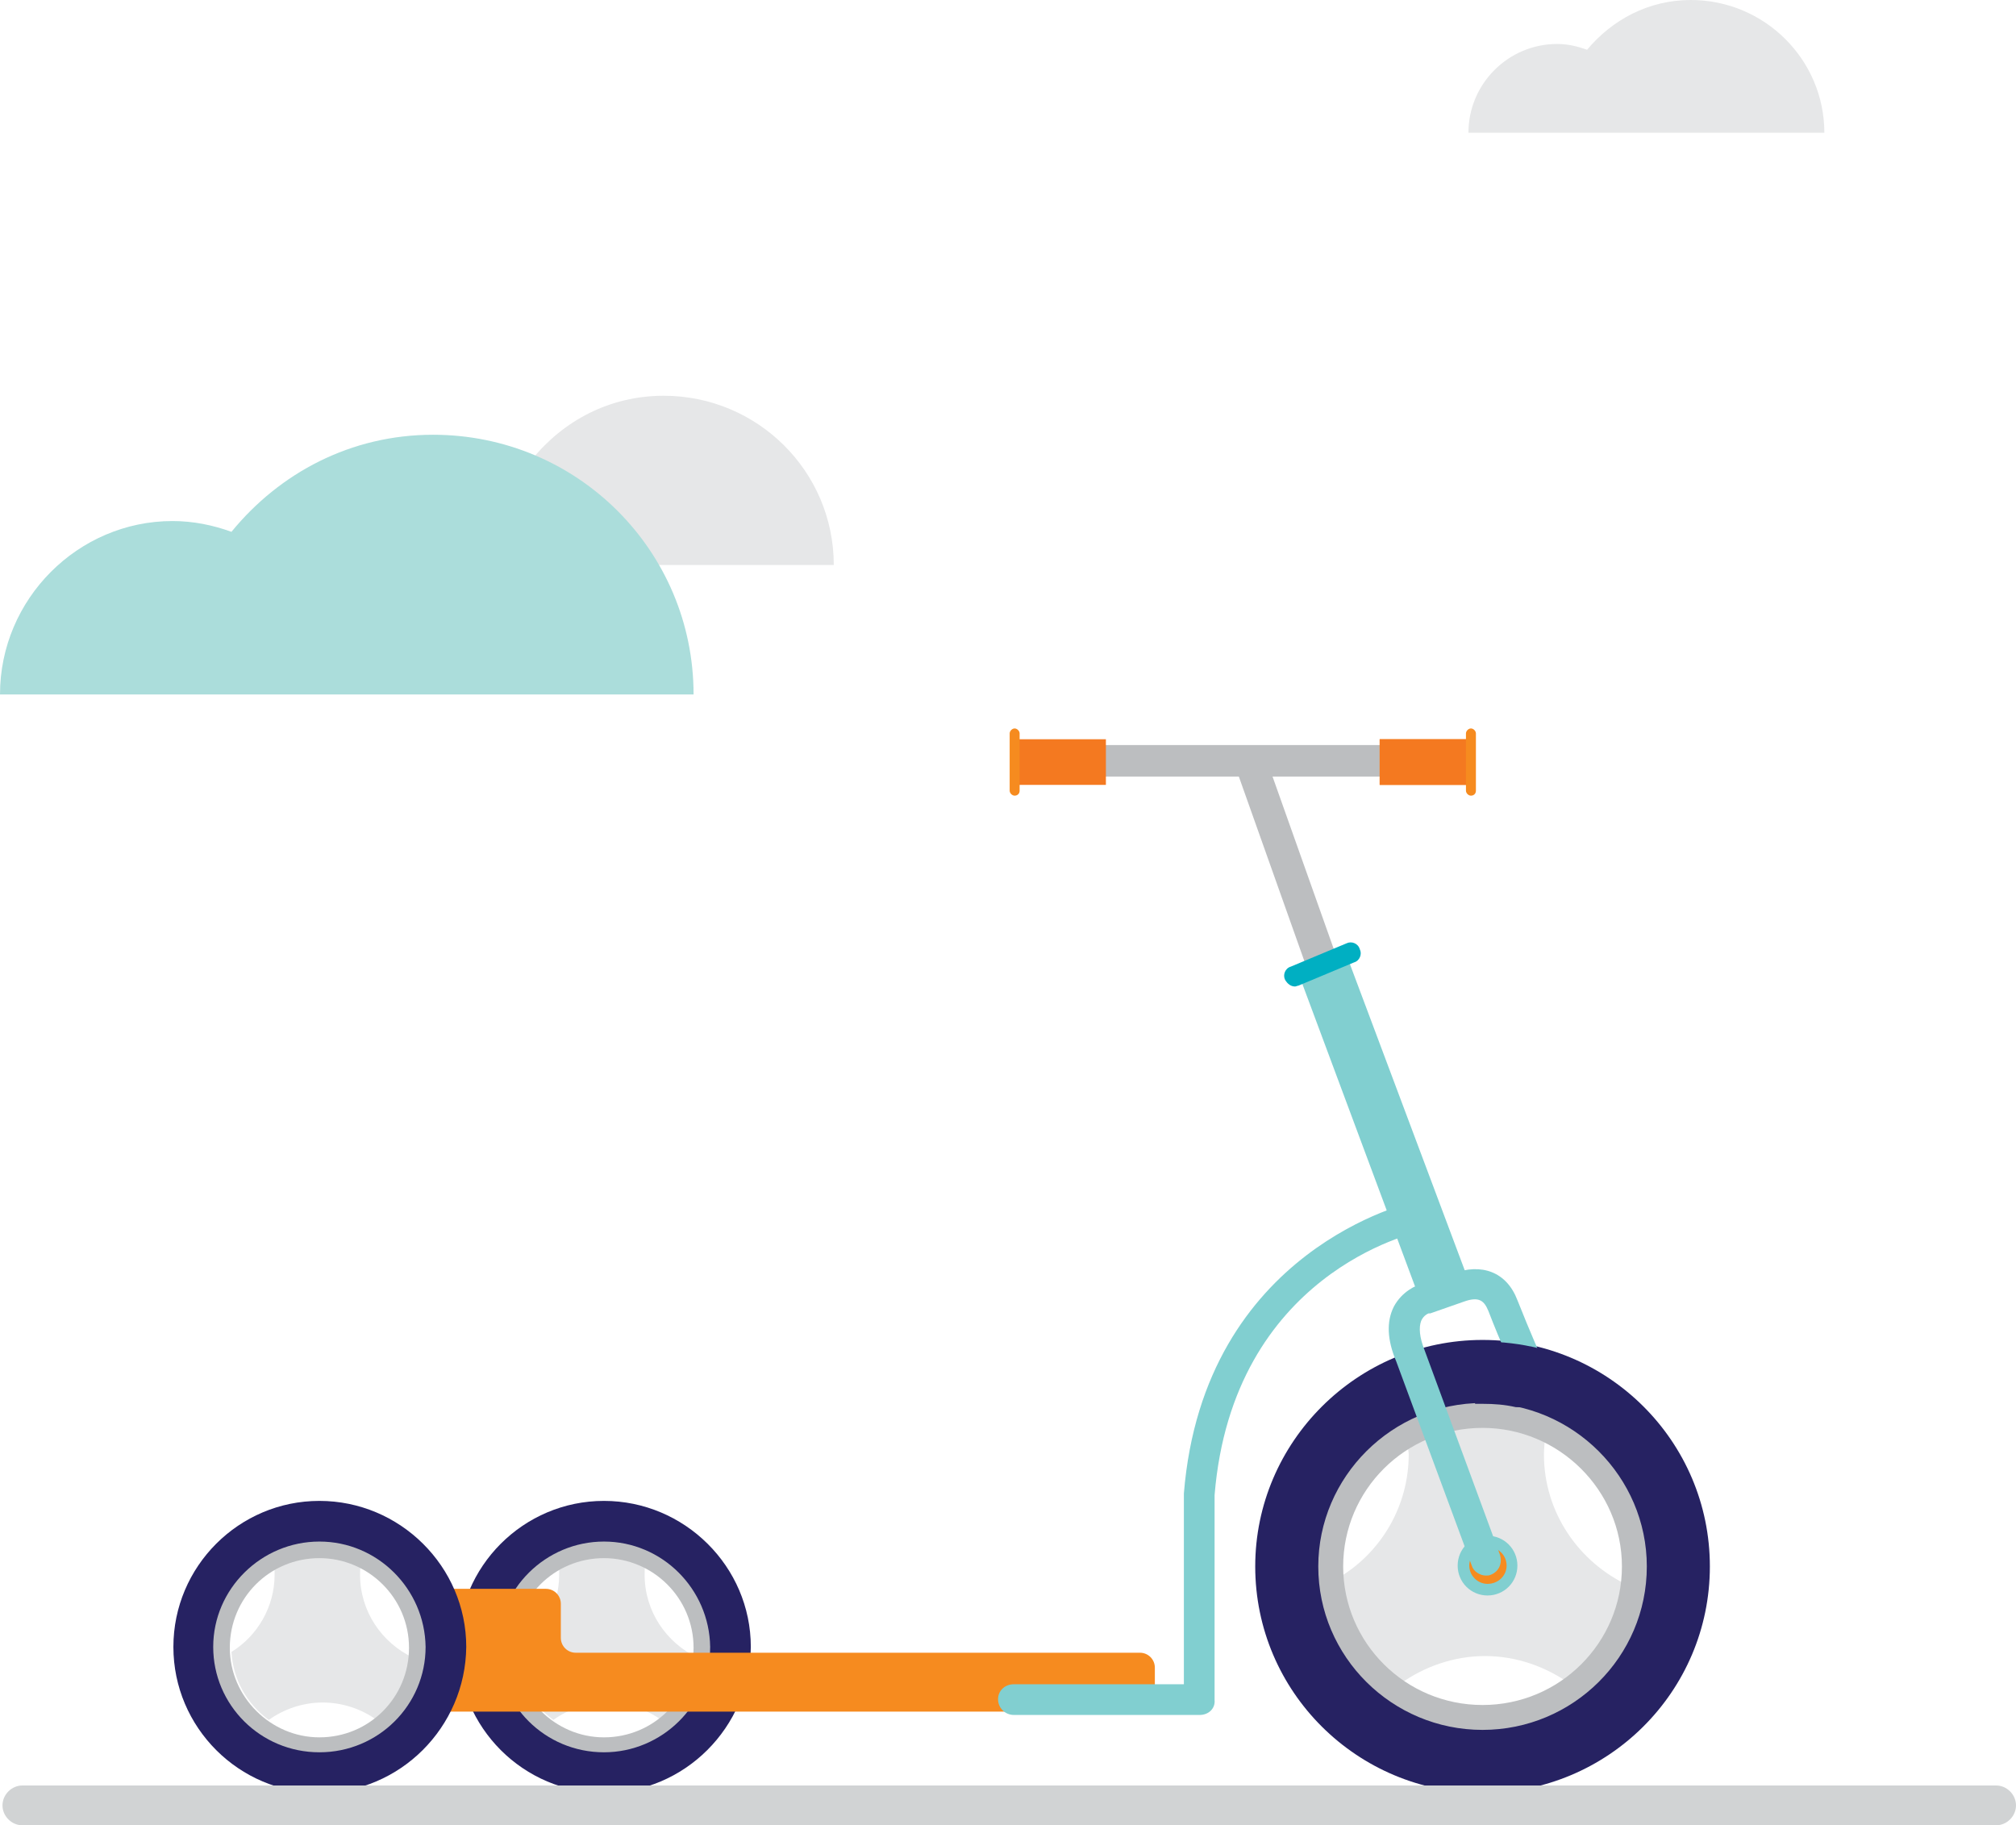 <?xml version="1.0" encoding="utf-8"?>
<!-- Generator: Adobe Illustrator 25.2.0, SVG Export Plug-In . SVG Version: 6.00 Build 0)  -->
<svg version="1.1" id="Layer_1" xmlns="http://www.w3.org/2000/svg" xmlns:xlink="http://www.w3.org/1999/xlink" x="0px" y="0px"
	 viewBox="0 0 243 220" style="enable-background:new 0 0 243 220;" xml:space="preserve">
<style type="text/css">
	.st0{fill:#E6E7E8;}
	.st1{fill:#D1D3D4;}
	.st2{fill:#98D2DA;}
	.st3{fill:#F5F5F5;}
	.st4{fill:#00AFC2;}
	.st5{fill:#ABDDDB;}
	.st6{fill:#BCBEC0;}
	.st7{fill:#262262;}
	.st8{fill:#81CFD0;}
	.st9{fill:#F47920;}
	.st10{fill:#F68B1F;}
	.st11{fill:#F7941D;}
	.st12{fill:#302F75;}
	.st13{fill:#F7BC43;}
	.st14{fill:#F26D62;}
	.st15{fill:#C62F27;}
	.st16{fill:#D53F32;}
	.st17{fill:#EF8839;}
	.st18{fill:#F3AB43;}
	.st19{fill:#D5E5E5;}
	.st20{fill:#FFFFFF;}
	.st21{fill:#95A5A6;}
	.st22{fill:#B5C5C6;}
	.st23{fill:#A6B6B7;}
</style>
<g>
	<g>
		<path class="st0" d="M203.8,0c-5.1,0-9.5,2.4-12.5,6c-1.1-0.4-2.3-0.7-3.6-0.7c-5.9,0-10.7,4.8-10.7,10.7h42.9
			C219.9,7.2,212.7,0,203.8,0"/>
	</g>
	<g>
		<path class="st0" d="M80,47.7c-6.5,0-12.1,3-15.9,7.7c-1.5-0.5-3-0.9-4.6-0.9c-7.5,0-13.7,6.1-13.7,13.6h54.7
			C100.5,56.8,91.3,47.7,80,47.7"/>
	</g>
	<g>
		<path class="st5" d="M52.2,52.4c-9.9,0-18.5,4.6-24.3,11.7c-2.2-0.8-4.6-1.3-7.1-1.3C9.4,62.8,0,72.2,0,83.7h83.6
			C83.6,66.4,69.6,52.4,52.2,52.4"/>
	</g>
	<g>
		<path class="st0" d="M77.7,189.8c0-0.4,0-0.9,0.1-1.3c-1.4-0.6-3-1-4.6-1c-2.1,0-4.1,0.6-5.8,1.7c0,0.2,0,0.4,0,0.6
			c0,3.9-2.1,7.4-5.2,9.3c0.2,3.4,1.9,6.3,4.5,8.2c1.8-1.3,4.1-2.1,6.5-2.1c2.4,0,4.7,0.8,6.5,2.1c2.4-1.8,4.1-4.4,4.4-7.5
			C80.3,198,77.7,194.2,77.7,189.8"/>
	</g>
	<g>
		<path class="st6" d="M72.8,213.5c-8.3,0-15-6.7-15-14.9c0-8.2,6.7-14.9,15-14.9c8.3,0,15,6.7,15,14.9
			C87.7,206.8,81,213.5,72.8,213.5 M72.8,187.8c-6,0-10.8,4.8-10.8,10.8c0,5.9,4.9,10.8,10.8,10.8c6,0,10.8-4.8,10.8-10.8
			C83.6,192.6,78.7,187.8,72.8,187.8"/>
	</g>
	<g>
		<path class="st7" d="M72.8,216.1c-9.7,0-17.6-7.9-17.6-17.6c0-9.7,7.9-17.6,17.6-17.6c9.7,0,17.7,7.9,17.7,17.6
			C90.4,208.2,82.5,216.1,72.8,216.1 M72.8,185.8c-7,0-12.8,5.7-12.8,12.7c0,7,5.7,12.7,12.8,12.7c7,0,12.8-5.7,12.8-12.7
			C85.5,191.5,79.8,185.8,72.8,185.8"/>
	</g>
	<g>
		<path class="st0" d="M186.1,175.3c0-0.7,0.1-1.4,0.1-2c-2.2-1-4.7-1.6-7.3-1.6c-3.4,0-6.5,1-9.2,2.6c0,0.3,0.1,0.7,0.1,1
			c0,6.2-3.3,11.7-8.2,14.7c0.3,5.3,3,10,7.1,13c2.9-2.1,6.5-3.4,10.3-3.4s7.4,1.3,10.3,3.4c3.8-2.8,6.4-7,7-11.9
			C190.3,188.3,186.1,182.3,186.1,175.3"/>
	</g>
	<g>
		<path class="st6" d="M178.7,212c-12.8,0-23.3-10.4-23.3-23.1c0-12.8,10.4-23.1,23.3-23.1c12.8,0,23.3,10.4,23.3,23.1
			C201.9,201.6,191.5,212,178.7,212 M178.7,172.1c-9.3,0-16.8,7.5-16.8,16.7c0,9.2,7.5,16.7,16.8,16.7c9.3,0,16.8-7.5,16.8-16.7
			C195.5,179.6,187.9,172.1,178.7,172.1"/>
	</g>
	<g>
		<path class="st7" d="M178.7,216.1c-15.1,0-27.4-12.2-27.4-27.3c0-15,12.3-27.3,27.4-27.3c15.1,0,27.4,12.2,27.4,27.3
			C206.1,203.9,193.8,216.1,178.7,216.1 M178.7,169.1c-10.9,0-19.8,8.9-19.8,19.7c0,10.9,8.9,19.7,19.8,19.7
			c10.9,0,19.8-8.8,19.8-19.7C198.5,178,189.6,169.1,178.7,169.1"/>
	</g>
	<g>
		<path class="st6" d="M159.4,118.1c-0.8,0-1.5-0.5-1.8-1.2l-8.7-24.5c-0.3-1,0.2-2,1.2-2.4c1-0.3,2,0.2,2.4,1.1l8.7,24.5
			c0.3,1-0.2,2-1.1,2.4C159.8,118,159.6,118.1,159.4,118.1"/>
	</g>
	<g>
		<polygon class="st8" points="171.4,157.3 156.5,117.3 162.3,115.1 177.3,155.1 		"/>
	</g>
	<g>
		<path class="st6" d="M169.8,93.6h-40.5c-1,0-1.9-0.8-1.9-1.9c0-1,0.8-1.9,1.9-1.9h40.5c1,0,1.9,0.8,1.9,1.9
			C171.6,92.8,170.8,93.6,169.8,93.6"/>
	</g>
	<g>
		<rect x="122.3" y="89.1" class="st9" width="11" height="5.5"/>
	</g>
	<g>
		<rect x="166.3" y="89.1" class="st10" width="11" height="5.5"/>
	</g>
	<g>
		<path class="st10" d="M122.3,95.9c-0.3,0-0.6-0.3-0.6-0.6v-6.9c0-0.3,0.3-0.6,0.6-0.6c0.3,0,0.6,0.3,0.6,0.6v6.9
			C122.9,95.7,122.6,95.9,122.3,95.9"/>
	</g>
	<g>
		<path class="st4" d="M156.1,118.9c-0.5,0-0.9-0.3-1.2-0.8c-0.3-0.6,0-1.4,0.7-1.6l6.7-2.8c0.6-0.3,1.4,0,1.6,0.7
			c0.3,0.6,0,1.4-0.7,1.6l-6.7,2.8C156.4,118.8,156.2,118.9,156.1,118.9"/>
	</g>
	<g>
		<rect x="166.3" y="89.1" class="st9" width="11" height="5.5"/>
	</g>
	<g>
		<path class="st10" d="M177.3,95.9c-0.3,0-0.6-0.3-0.6-0.6v-6.9c0-0.3,0.3-0.6,0.6-0.6c0.3,0,0.6,0.3,0.6,0.6v6.9
			C177.9,95.7,177.6,95.9,177.3,95.9"/>
	</g>
	<g>
		<path class="st8" d="M182.9,188.7c0,2-1.6,3.6-3.6,3.6c-2,0-3.6-1.6-3.6-3.6c0-2,1.6-3.6,3.6-3.6
			C181.3,185.1,182.9,186.7,182.9,188.7"/>
	</g>
	<g>
		<path class="st10" d="M181.6,188.7c0,1.2-1,2.2-2.3,2.2c-1.2,0-2.2-1-2.2-2.2c0-1.2,1-2.2,2.2-2.2
			C180.5,186.4,181.6,187.4,181.6,188.7"/>
	</g>
	<g>
		<path class="st8" d="M179.1,189.9c-0.7,0-1.5-0.5-1.7-1.2l-9.1-24.6c-1.1-2.6-1.2-4.8-0.3-6.6c1-1.9,2.8-2.6,3.2-2.7l3.9-1.3
			c3.5-1.3,6.5-0.2,7.8,3.2c1.5,3.8,3.1,7.4,3.1,7.4c0.4,0.9,0,2-0.9,2.4c-0.9,0.4-2,0-2.5-0.9c0,0-1.7-3.7-3.2-7.6
			c-0.5-1.2-1.1-1.8-3-1.1l-4,1.4c0,0-0.1,0-0.2,0c0,0-0.6,0.2-0.9,0.9c-0.3,0.8-0.2,2,0.4,3.5l9.1,24.7c0.3,1-0.1,2-1.1,2.4
			C179.5,189.9,179.3,189.9,179.1,189.9"/>
	</g>
	<g>
		<path class="st10" d="M69.4,199.2c-1,0-1.8-0.8-1.8-1.8v-4.1c0-1-0.8-1.8-1.8-1.8H51.8c-1,0-1.8,0.8-1.8,1.8v4.1v3.4v3.4v0.3
			c0,1,0.8,1.8,1.8,1.8h85.6c1,0,1.8-0.8,1.8-1.8v-3.5c0-1-0.8-1.8-1.8-1.8H69.4z"/>
	</g>
	<g>
		<path class="st0" d="M43.4,189.8c0-0.4,0-0.9,0.1-1.3c-1.4-0.6-3-1-4.6-1c-2.1,0-4.1,0.6-5.8,1.7c0,0.2,0,0.4,0,0.6
			c0,3.9-2.1,7.4-5.2,9.3c0.2,3.4,1.9,6.3,4.5,8.2c1.8-1.3,4.1-2.1,6.5-2.1c2.4,0,4.7,0.8,6.5,2.1c2.4-1.8,4.1-4.4,4.4-7.5
			C46,198,43.4,194.2,43.4,189.8"/>
	</g>
	<g>
		<path class="st6" d="M38.5,213.5c-8.3,0-15-6.7-15-14.9c0-8.2,6.7-14.9,15-14.9c8.3,0,15,6.7,15,14.9
			C53.5,206.8,46.7,213.5,38.5,213.5 M38.5,187.8c-6,0-10.8,4.8-10.8,10.8c0,5.9,4.9,10.8,10.8,10.8c6,0,10.8-4.8,10.8-10.8
			C49.3,192.6,44.4,187.8,38.5,187.8"/>
	</g>
	<g>
		<path class="st7" d="M38.5,216.1c-9.7,0-17.6-7.9-17.6-17.6c0-9.7,7.9-17.6,17.6-17.6c9.7,0,17.7,7.9,17.7,17.6
			C56.1,208.2,48.2,216.1,38.5,216.1 M38.5,185.8c-7,0-12.8,5.7-12.8,12.7c0,7,5.7,12.7,12.8,12.7c7.1,0,12.8-5.7,12.8-12.7
			C51.2,191.5,45.5,185.8,38.5,185.8"/>
	</g>
	<g>
		<path class="st8" d="M144.6,206.7h-22.4c-1,0-1.9-0.8-1.9-1.9c0-1,0.8-1.8,1.9-1.8h20.5v-22.9c0,0,0-0.1,0-0.1
			c2.4-29.6,27.6-35.1,27.8-35.2c1-0.2,2,0.4,2.2,1.4c0.2,1-0.4,2-1.4,2.2c-0.9,0.2-22.7,5.1-24.9,31.8v24.7
			C146.5,205.9,145.7,206.7,144.6,206.7"/>
	</g>
	<g>
		<path class="st7" d="M177.8,161.6v7.6c0.3,0,0.6,0,0.9,0c1.4,0,2.7,0.1,4,0.4h8.9v-4.7c-3.8-2.1-8.2-3.2-12.9-3.2
			C178.4,161.5,178.1,161.6,177.8,161.6"/>
	</g>
	<g>
		<path class="st1" d="M240.6,220H2.7c-1.3,0-2.4-1.1-2.4-2.4c0-1.3,1.1-2.4,2.4-2.4h237.9c1.3,0,2.4,1.1,2.4,2.4
			C243,218.9,241.9,220,240.6,220z"/>
	</g>
</g>
</svg>
